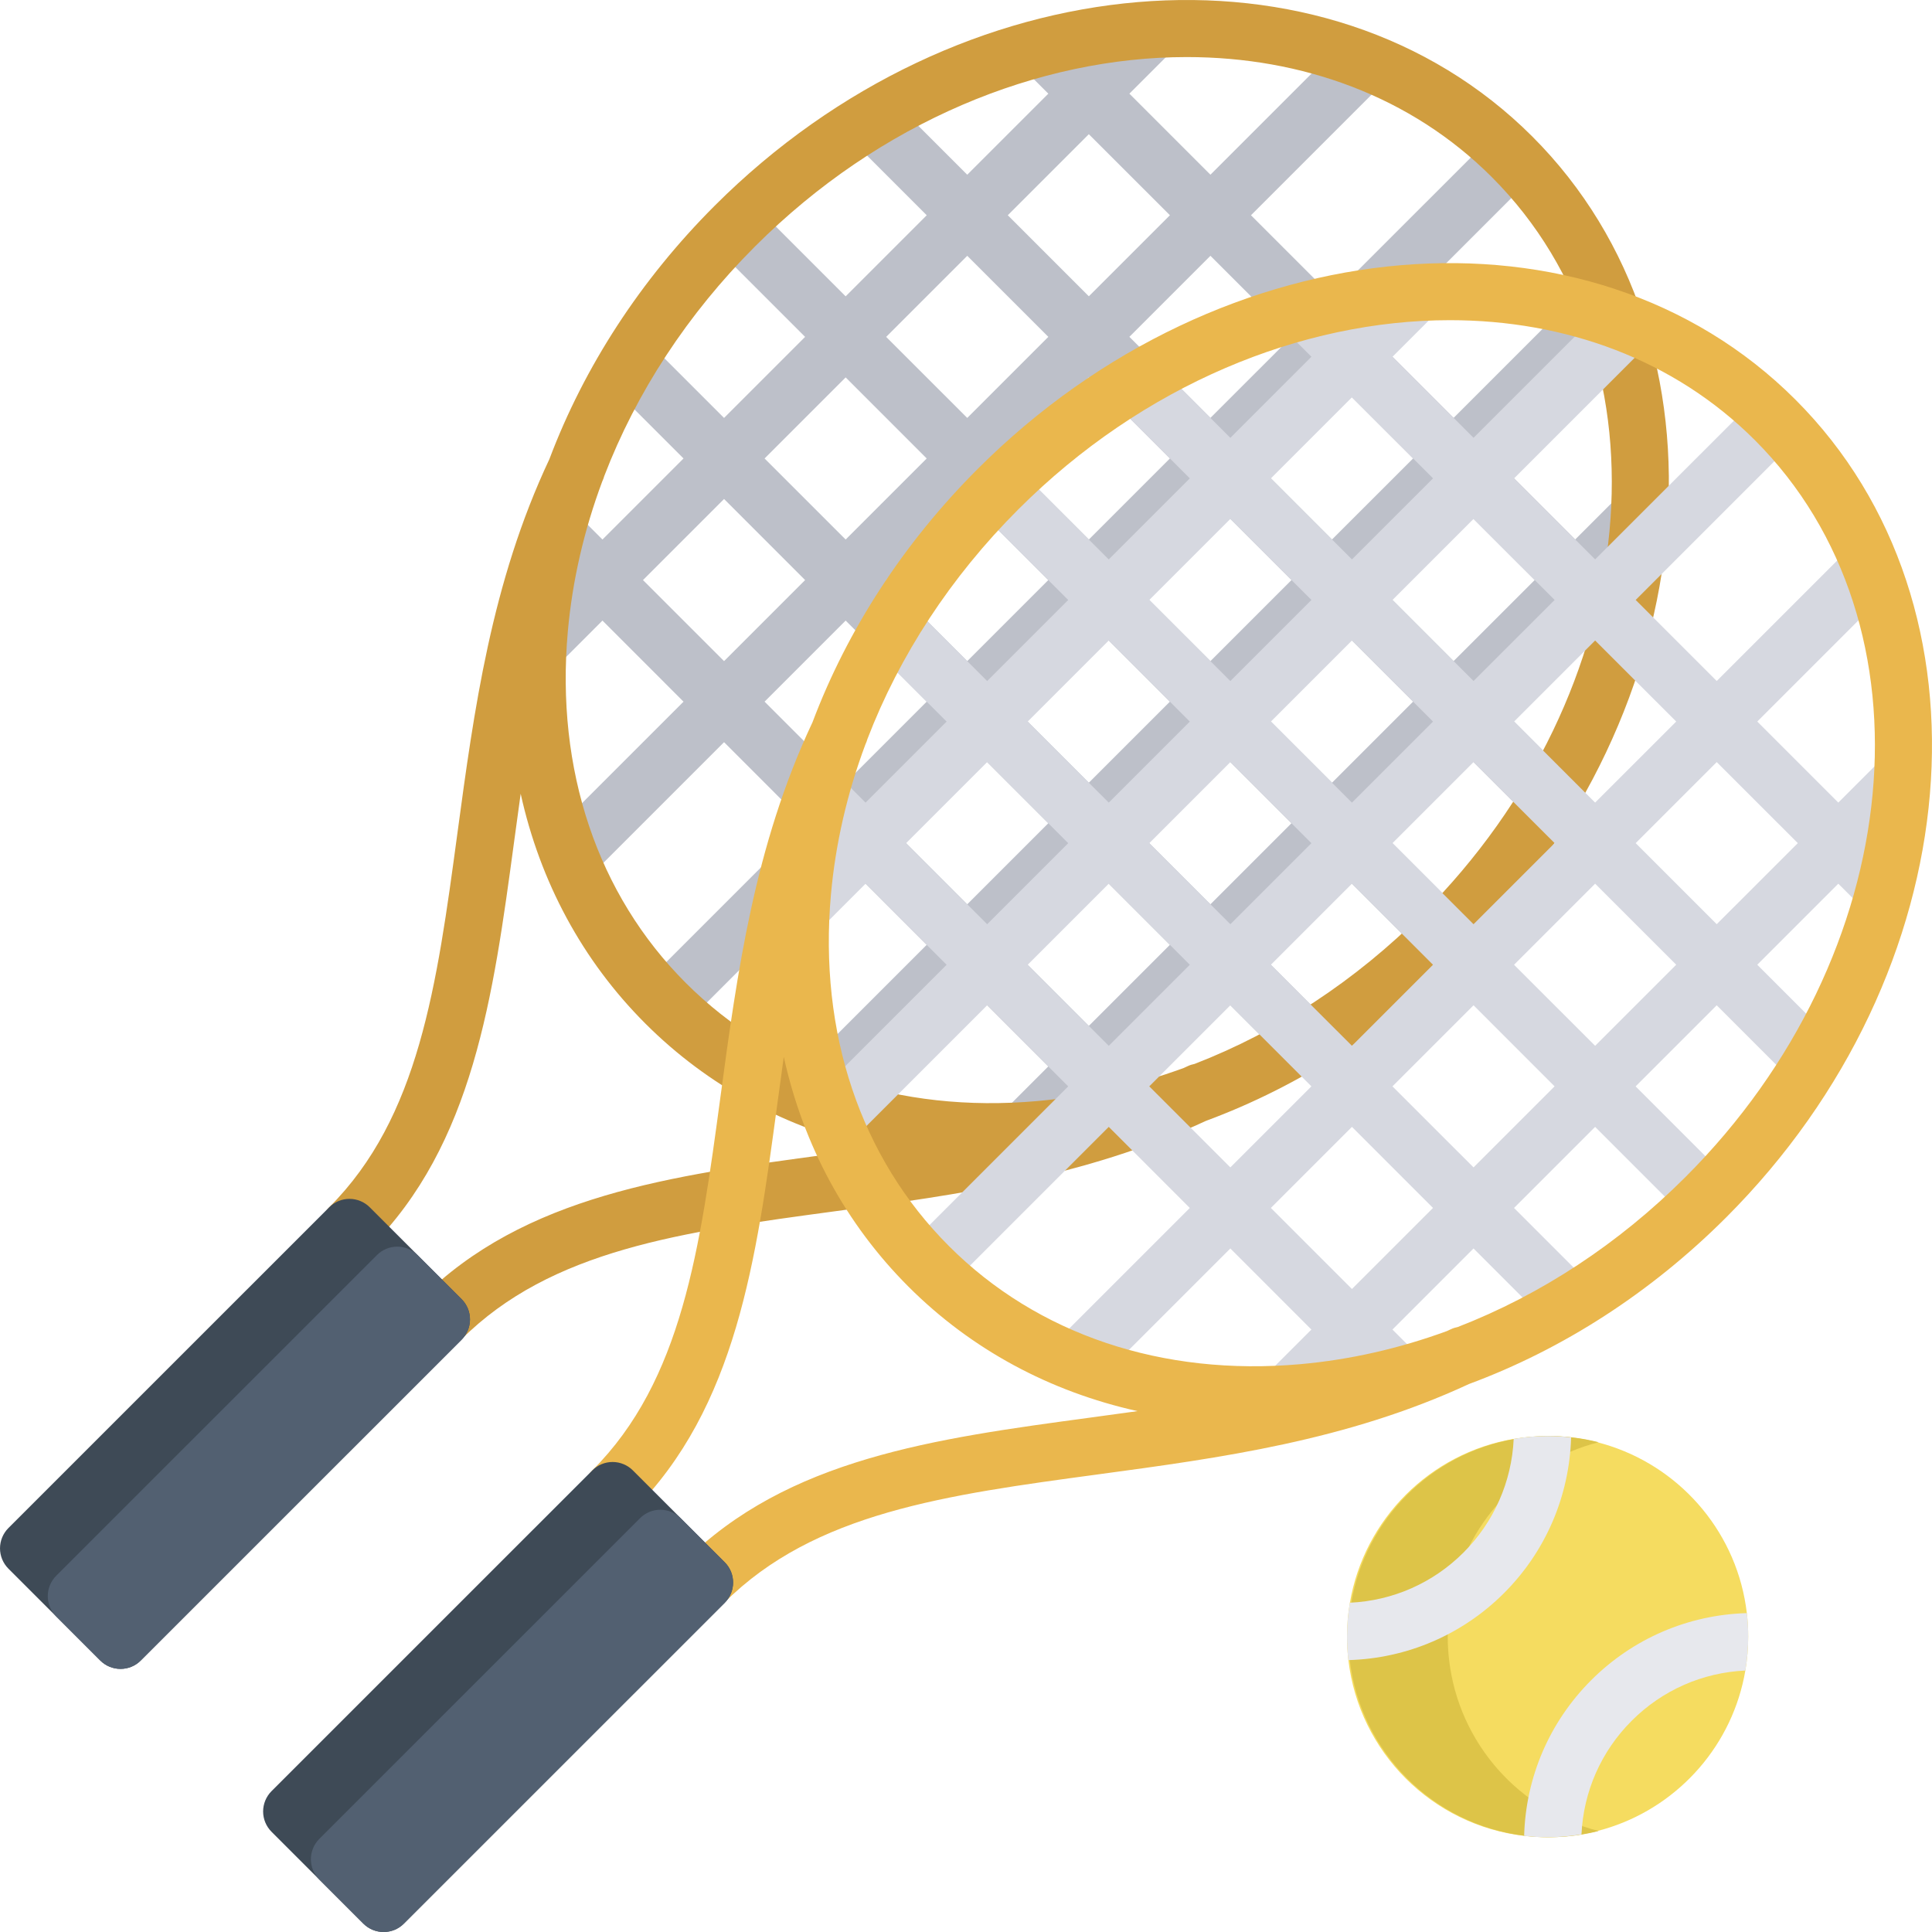 <svg id="Capa_1" enable-background="new 0 0 505.595 505.595" height="512" viewBox="0 0 505.595 505.595" width="512" xmlns="http://www.w3.org/2000/svg"><g><path d="m46.2 316.41h34v118.731h-34z" fill="#eab74d" transform="matrix(.707 .707 -.707 .707 284.224 65.373)"/><path d="m48.69 310.399h17v118.731h-17z" fill="#d09d3f" transform="matrix(.707 .707 -.707 .707 278.214 67.863)"/><path d="m430.153 123.25-17.93 17.93-21.21-21.21 33.27-33.27c-1.64-5.22-3.65-10.31-6-15.22l-37.88 37.88-21.21-21.21 42.22-42.22c-1.55-1.78-3.18-3.52-4.87-5.21-1.87-1.87-3.8-3.66-5.77-5.36l-42.19 42.18-21.21-21.21 37.69-37.69c-4.94-2.33-10.06-4.3-15.3-5.92l-33 33-21.21-21.21 17.42-17.41c-7.51-.09-15.13.43-22.78 1.55l-5.25 5.25-3.67-3.67c-5.61 1.15-11.21 2.63-16.78 4.44l9.85 9.84-21.22 21.21-18.26-18.26c-4.47 2.45-8.88 5.11-13.21 8l20.87 20.87-21.22 21.22-23.34-23.34c-1.62 1.5-3.22 3.05-4.8 4.63-1.98 1.98-3.9 3.99-5.76 6.03l23.29 23.29-21.21 21.21-20.63-20.63c-2.85 4.37-5.49 8.82-7.89 13.33l17.91 17.91-21.21 21.21-9.24-9.24c-1.75 5.63-3.17 11.3-4.26 16.96l2.89 2.89-4.08 4.08c-1.13 7.64-1.65 15.26-1.55 22.77l16.24-16.25 21.21 21.22-31.83 31.83c1.61 5.24 3.58 10.35 5.92 15.29l36.52-36.52 21.21 21.22-41.02 41.02c1.7 1.97 3.49 3.9 5.36 5.77 1.69 1.69 3.43 3.32 5.21 4.87l41.06-41.06 21.21 21.22-36.71 36.71c4.91 2.36 9.99 4.36 15.21 6l32.11-32.11 21.21 21.22-16.76 16.76c7.44.14 14.99-.31 22.57-1.36l4.8-4.8 3.43 3.43c5.66-1.09 11.31-2.51 16.94-4.26l-9.77-9.77 21.22-21.22 18.45 18.45c4.5-2.41 8.95-5.04 13.31-7.89l-21.16-21.16 21.22-21.22 23.82 23.83c2.04-1.86 4.04-3.78 6.02-5.76 1.58-1.58 3.13-3.18 4.63-4.8l-23.87-23.87 21.22-21.22 21.4 21.4c2.89-4.33 5.55-8.74 8-13.21v-.01l-18.79-18.79 21.21-21.21 10.38 10.37c1.8-5.57 3.28-11.17 4.43-16.78l-4.2-4.2 5.96-5.96c1.05-7.59 1.5-15.14 1.36-22.58zm-60.35-3.28-21.22 21.21-21.21-21.21 21.21-21.21zm-95.47 31.83-21.21 21.21-21.22-21.21 21.22-21.22zm-10.61-31.82 21.22-21.22 21.22 21.21-21.22 21.22zm21.22 42.42 21.21 21.22-21.21 21.21-21.22-21.21zm10.6-10.6 21.22-21.22 21.22 21.21-21.22 21.22zm42.44-63.65-21.22 21.21-21.21-21.21 21.21-21.21zm-53.04-53.031 21.22 21.21-21.22 21.21-21.21-21.21zm-31.82 31.821 21.22 21.21-21.22 21.22-21.22-21.21zm-31.82 31.82 21.21 21.22-21.21 21.21-21.22-21.21zm-53.04 53.04 21.22-21.22 21.21 21.22-21.21 21.21zm31.82 31.819 21.22-21.22 21.21 21.22-21.21 21.21zm31.82 31.821 21.22-21.22 21.21 21.22-21.21 21.21zm53.04 53.03-21.22-21.21 21.22-21.22 21.21 21.22zm31.82-31.82-21.22-21.21 21.22-21.22 21.21 21.22zm31.82-31.821-21.22-21.21 21.22-21.22 21.22 21.21zm31.82-31.829-21.21-21.21 21.21-21.21 21.22 21.21z" fill="#bdc0c9"/><path d="m401.004 35.732c-54.004-54.001-150-45.869-213.996 18.126-19.419 19.419-34.119 42.122-43.238 66.305-15.202 32.277-19.719 65.68-24.081 97.991-5.382 39.854-10.029 74.273-33.539 97.783-2.929 2.929-2.929 7.678 0 10.606 1.465 1.464 3.385 2.197 5.304 2.197s3.839-.732 5.304-2.197c27.09-27.09 32.291-65.605 37.797-106.382.558-4.13 1.118-8.278 1.704-12.438 5.093 23.064 16.155 43.662 32.624 60.13 16.426 16.426 36.961 27.465 59.953 32.576-4.122.58-8.233 1.135-12.326 1.688-40.776 5.506-79.291 10.707-106.382 37.797-2.929 2.929-2.929 7.678 0 10.606 1.465 1.464 3.385 2.197 5.304 2.197s3.839-.732 5.304-2.197c23.509-23.509 57.928-28.157 97.782-33.539 32.008-4.322 65.086-8.796 97.081-23.657 24.547-9.089 47.601-23.917 67.281-43.597 63.994-63.996 72.124-159.994 18.124-213.995zm-88.384 242.689c-.611.118-1.218.306-1.805.585-.343.163-.688.319-1.031.479-12.472 4.56-25.342 7.497-38.323 8.654-36.164 3.218-68.826-7.749-91.971-30.893-23.146-23.145-34.116-55.807-30.894-91.971 1.188-13.329 4.253-26.541 9.024-39.324.015-.031.029-.063.044-.095.198-.415.347-.84.464-1.268 8.393-21.875 21.814-42.45 39.487-60.123 32.655-32.654 74.235-49.532 112.955-49.532 30.228 0 58.717 10.295 79.827 31.406 48.152 48.153 40.021 134.634-18.126 192.782-17.546 17.546-37.952 30.895-59.651 39.3z" fill="#d09d3f"/><path d="m120.803 339.98-11.54-11.54-12.5-12.5c-1.41-1.41-3.32-2.2-5.31-2.2s-3.9.79-5.3 2.2l-83.96 83.95c-1.4 1.41-2.19 3.32-2.19 5.31s.79 3.89 2.19 5.3l12.5 12.5 11.54 11.54c1.47 1.47 3.39 2.2 5.31 2.2s3.84-.73 5.3-2.2l83.96-83.95c2.92-2.93 2.92-7.68 0-10.61z" fill="#3e4a56"/><path d="m120.803 339.98-11.54-11.54c-1.41-1.41-3.32-2.2-5.31-2.2s-3.9.79-5.3 2.2l-83.96 83.95c-1.4 1.41-2.19 3.32-2.19 5.31s.79 3.89 2.19 5.3l11.54 11.54c1.47 1.47 3.39 2.2 5.31 2.2s3.84-.73 5.3-2.2l83.96-83.95c2.92-2.93 2.92-7.68 0-10.61z" fill="#526071"/><path d="m499.008 192.105-17.93 17.93-21.21-21.21 33.27-33.27c-1.64-5.22-3.65-10.31-6-15.22l-37.88 37.88-21.21-21.21 42.22-42.22c-1.55-1.78-3.18-3.52-4.87-5.21-1.87-1.87-3.8-3.66-5.77-5.36l-42.19 42.18-21.21-21.21 37.69-37.69c-4.94-2.33-10.06-4.3-15.3-5.92l-33 33-21.21-21.21 17.42-17.41c-7.51-.09-15.13.43-22.78 1.55l-5.25 5.25-3.67-3.67c-5.61 1.15-11.21 2.63-16.78 4.44l9.85 9.84-21.22 21.21-18.26-18.26c-4.47 2.45-8.88 5.11-13.21 8l20.87 20.87-21.22 21.22-23.34-23.34c-1.62 1.5-3.22 3.05-4.8 4.63-1.98 1.98-3.9 3.99-5.76 6.03l23.29 23.29-21.21 21.21-20.63-20.63c-2.85 4.37-5.49 8.82-7.89 13.33l17.91 17.91-21.21 21.21-9.24-9.24c-1.75 5.63-3.17 11.3-4.26 16.96l2.89 2.89-4.08 4.08c-1.13 7.64-1.65 15.26-1.55 22.77l16.24-16.25 21.21 21.22-31.83 31.83c1.61 5.24 3.58 10.35 5.92 15.29l36.52-36.52 21.21 21.22-41.02 41.02c1.7 1.97 3.49 3.9 5.36 5.77 1.69 1.69 3.43 3.32 5.21 4.87l41.06-41.06 21.21 21.22-36.71 36.71c4.91 2.36 9.99 4.36 15.21 6l32.11-32.11 21.21 21.22-16.76 16.76c7.44.14 14.99-.31 22.57-1.36l4.8-4.8 3.43 3.43c5.66-1.09 11.31-2.51 16.94-4.26l-9.77-9.77 21.22-21.22 18.45 18.45c4.5-2.41 8.95-5.04 13.31-7.89l-21.16-21.16 21.22-21.22 23.82 23.83c2.04-1.86 4.04-3.78 6.02-5.76 1.58-1.58 3.13-3.18 4.63-4.8l-23.87-23.87 21.22-21.22 21.4 21.4c2.89-4.33 5.55-8.74 8-13.21v-.01l-18.79-18.79 21.21-21.21 10.38 10.37c1.8-5.57 3.28-11.17 4.43-16.78l-4.2-4.2 5.96-5.96c1.05-7.59 1.5-15.14 1.36-22.58zm-60.35-3.28-21.22 21.21-21.21-21.21 21.21-21.21zm-95.47 31.83-21.21 21.21-21.22-21.21 21.22-21.22zm-10.61-31.82 21.22-21.22 21.22 21.21-21.22 21.22zm21.22 42.419 21.21 21.22-21.21 21.21-21.22-21.21zm10.6-10.599 21.22-21.22 21.22 21.21-21.22 21.22zm42.44-63.651-21.22 21.21-21.21-21.21 21.21-21.21zm-53.04-53.03 21.22 21.21-21.22 21.21-21.21-21.21zm-31.82 31.821 21.22 21.21-21.22 21.22-21.22-21.21zm-31.82 31.82 21.21 21.22-21.21 21.21-21.22-21.21zm-53.04 53.04 21.22-21.22 21.21 21.22-21.21 21.21zm31.82 31.819 21.22-21.22 21.21 21.22-21.21 21.21zm31.82 31.821 21.22-21.22 21.21 21.22-21.21 21.21zm53.04 53.03-21.22-21.21 21.22-21.22 21.21 21.22zm31.82-31.821-21.22-21.21 21.22-21.22 21.21 21.22zm31.82-31.82-21.22-21.21 21.22-21.22 21.22 21.21zm31.82-31.829-21.21-21.21 21.21-21.21 21.22 21.21z" fill="#d6d8e0"/><path d="m457.498 428.305c0 3.02-.26 5.99-.75 8.87-3.28 19.27-17.05 34.95-35.24 40.97-2.46.82-5.02 1.46-7.64 1.9-2.88.49-5.84.75-8.87.75-2.08 0-4.13-.12-6.14-.36-24.08-2.8-43.19-21.91-45.99-45.99-.24-2.01-.36-4.06-.36-6.14 0-3.03.26-6 .75-8.88 3.73-21.89 20.99-39.15 42.87-42.87 2.88-.49 5.85-.75 8.87-.75 2.08 0 4.13.12 6.15.36 3.58.41 7.04 1.19 10.36 2.29 19.03 6.3 33.24 23.19 35.63 43.69.24 2.019.36 4.069.36 6.16z" fill="#f5dc60"/><path d="m418.358 479.164c-1.35.35-2.73.65-4.13.88-2.88.49-5.84.75-8.87.75-2.08 0-4.13-.12-6.14-.36-24.08-2.8-43.19-21.91-45.99-45.99-.24-2.01-.36-4.06-.36-6.14 0-3.03.26-6 .75-8.88 3.73-21.89 20.99-39.15 42.87-42.87 2.88-.49 5.85-.75 8.87-.75 2.08 0 4.13.12 6.15.36 2.33.27 4.61.69 6.84 1.26-19.89 5.08-35.24 21.51-38.73 42-.49 2.88-.75 5.85-.75 8.88 0 2.08.12 4.13.36 6.14 2.53 21.74 18.35 39.43 39.13 44.72z" fill="#ddc448"/><g fill="#e7e8ed"><path d="m411.148 376.164c-.44 15.39-6.67 29.86-17.55 40.74-10.88 10.87-25.34 17.1-40.73 17.54-.24-2.01-.36-4.06-.36-6.14 0-3.03.26-6 .75-8.88 11.24-.52 21.76-5.16 29.73-13.13s12.61-18.5 13.14-29.74c2.88-.49 5.85-.75 8.87-.75 2.08.001 4.13.121 6.15.36z"/><path d="m457.498 428.305c0 3.02-.26 5.99-.75 8.87-11.24.51-21.77 5.16-29.74 13.14-7.98 7.97-12.62 18.5-13.14 29.73-2.88.49-5.84.75-8.87.75-2.08 0-4.13-.12-6.14-.36.42-15.38 6.66-29.85 17.54-40.73 10.9-10.9 25.36-17.12 40.74-17.56.24 2.019.36 4.069.36 6.16z"/></g><path d="m469.859 104.587c-54.004-54.001-150-45.869-213.996 18.126-19.419 19.419-34.119 42.122-43.238 66.305-15.202 32.277-19.719 65.68-24.081 97.991-5.382 39.854-10.029 74.273-33.539 97.783-2.929 2.929-2.929 7.678 0 10.606 1.465 1.464 3.385 2.197 5.304 2.197s3.839-.732 5.304-2.197c27.09-27.09 32.291-65.605 37.797-106.382.558-4.13 1.118-8.278 1.704-12.438 5.093 23.064 16.155 43.662 32.624 60.13 16.426 16.426 36.961 27.465 59.953 32.576-4.122.58-8.233 1.135-12.326 1.688-40.776 5.506-79.291 10.707-106.382 37.797-2.929 2.929-2.929 7.678 0 10.606 1.465 1.464 3.385 2.197 5.304 2.197s3.839-.732 5.304-2.197c23.509-23.509 57.928-28.157 97.782-33.539 32.008-4.322 65.086-8.796 97.081-23.657 24.547-9.089 47.601-23.917 67.281-43.597 63.994-63.996 72.124-159.994 18.124-213.995zm-88.384 242.689c-.611.118-1.218.306-1.805.585-.343.163-.688.319-1.031.479-12.472 4.56-25.342 7.497-38.323 8.654-36.164 3.218-68.826-7.749-91.971-30.893-23.146-23.145-34.116-55.807-30.894-91.971 1.188-13.329 4.253-26.541 9.024-39.324.015-.031.029-.063.044-.095.198-.415.347-.84.464-1.268 8.393-21.875 21.814-42.45 39.487-60.123 32.654-32.654 74.234-49.532 112.954-49.532 30.228 0 58.717 10.295 79.827 31.406 48.152 48.153 40.021 134.634-18.126 192.782-17.545 17.546-37.951 30.895-59.65 39.3z" fill="#eab74d"/><path d="m189.658 408.835-11.54-11.54-12.5-12.5c-1.41-1.41-3.32-2.2-5.31-2.2s-3.9.79-5.3 2.2l-83.96 83.95c-1.4 1.41-2.19 3.32-2.19 5.31s.79 3.89 2.19 5.3l12.5 12.5 11.54 11.54c1.47 1.47 3.39 2.2 5.31 2.2s3.84-.73 5.3-2.2l83.96-83.95c2.92-2.931 2.92-7.681 0-10.61z" fill="#3e4a56"/><path d="m189.658 408.835-11.54-11.54c-1.41-1.41-3.32-2.2-5.31-2.2s-3.9.79-5.3 2.2l-83.96 83.95c-1.4 1.41-2.19 3.32-2.19 5.31s.79 3.89 2.19 5.3l11.54 11.54c1.47 1.47 3.39 2.2 5.31 2.2s3.84-.73 5.3-2.2l83.96-83.95c2.92-2.931 2.92-7.681 0-10.61z" fill="#526071"/></g></svg>